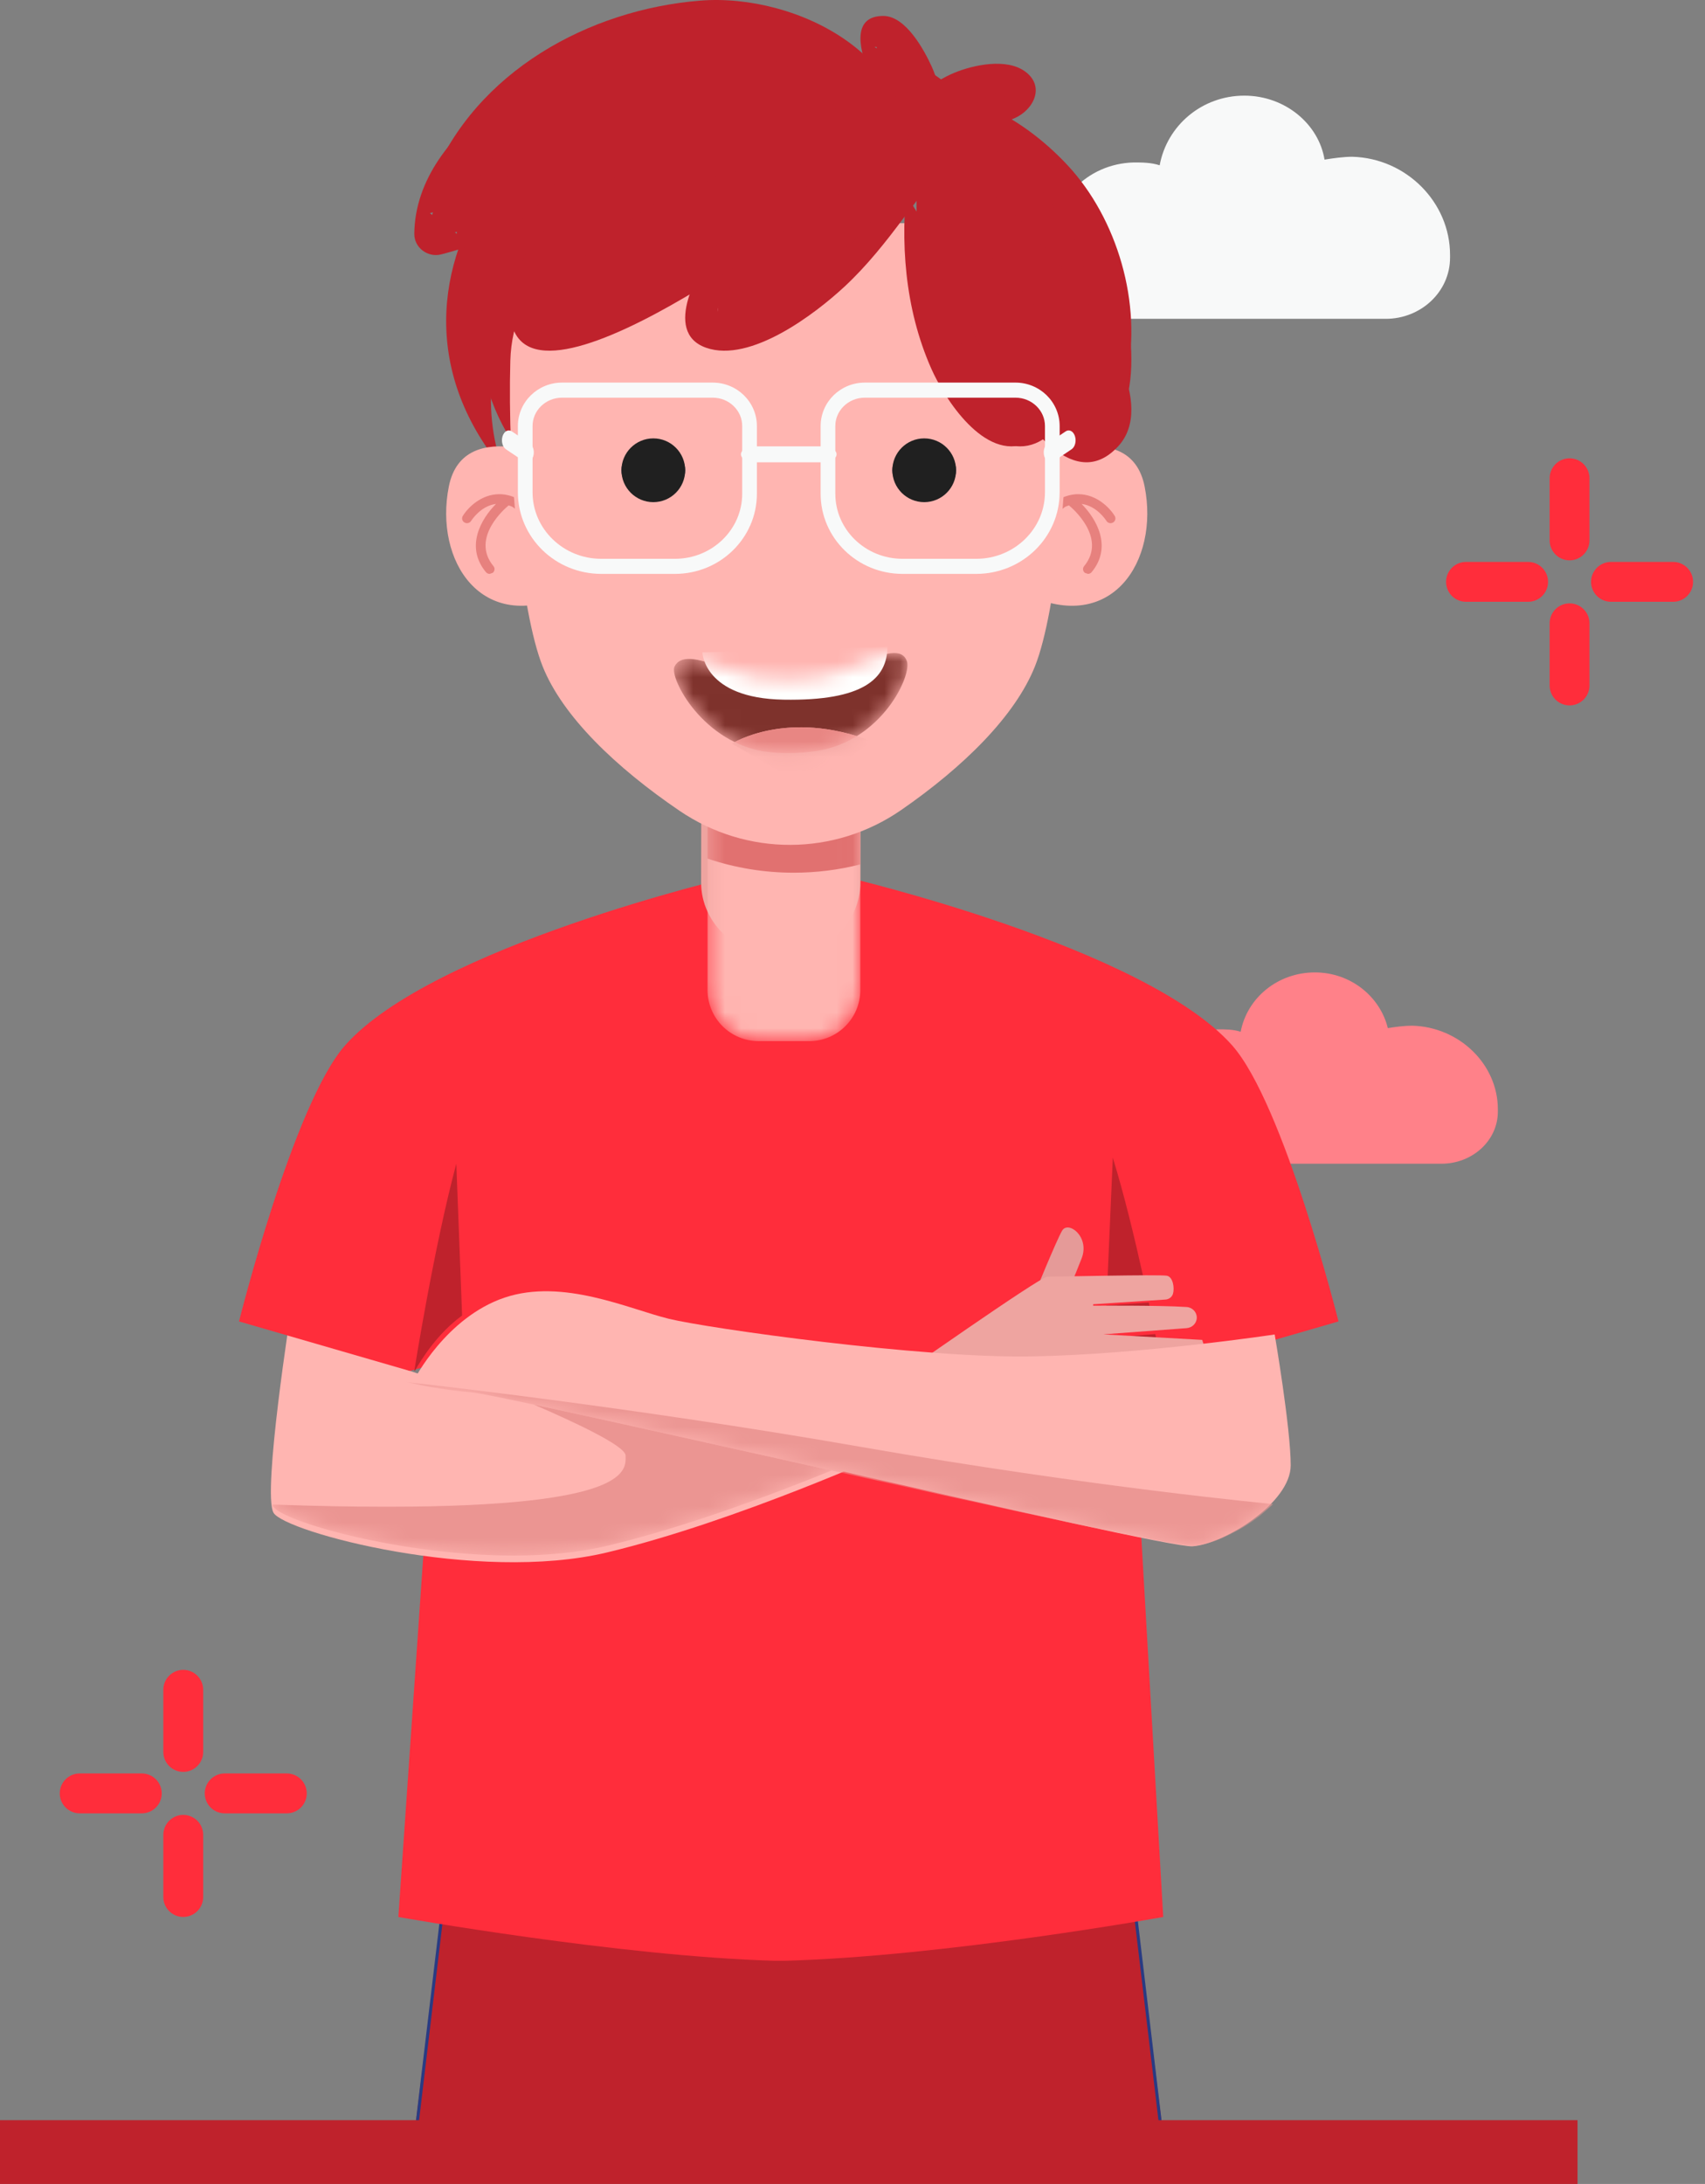<svg width="107" height="137" viewBox="0 0 107 137" fill="none" xmlns="http://www.w3.org/2000/svg">
<rect x="0" y="0" width="107" height="137" fill="#808080" stroke="none"/>
<path d="M70.213 20H86.971C89.168 20 91 18.306 91 16.166C91 16.076 91 16.076 91 15.987C91 12.688 88.253 9.924 84.865 9.834C84.315 9.834 83.674 9.924 83.124 10.013C82.758 7.783 80.652 6 78.088 6C75.432 6 73.234 7.873 72.777 10.369C72.227 10.191 71.678 10.191 71.128 10.191C68.198 10.28 66 12.599 66 15.452C66 16.433 66.275 17.236 66.733 18.038C67.465 19.287 68.747 20 70.213 20Z" fill="#F8F9F9"/>
<path d="M75.693 73H90.467C92.394 73 94 71.557 94 69.734C94 69.658 94 69.658 94 69.582C94 66.772 91.591 64.418 88.62 64.342C88.139 64.342 87.577 64.418 87.095 64.494C86.613 62.519 84.766 61 82.518 61C80.19 61 78.263 62.595 77.861 64.722C77.38 64.57 76.898 64.57 76.416 64.57C73.927 64.797 72 66.772 72 69.203C72 70.038 72.241 70.722 72.642 71.405C73.285 72.392 74.489 73 75.693 73Z" fill="#FF8189"/>
<path fill-rule="evenodd" clip-rule="evenodd" d="M70.431 113.113L49.601 111.021V111L49.5 111.011L49.398 111V111.021L28.569 113.113L26 133.919L26.661 134H72.338L73 133.919L70.431 113.113Z" fill="#BF222C"/>
<path fill-rule="evenodd" clip-rule="evenodd" d="M70.336 112.296L70.345 112.197L49.611 110.032L49.601 110.131H49.697V110L49.5 110.021L49.409 110.011L49.303 110V110.041L28.579 112.205L26 133.904L26.754 133.999L26.759 134H72.24L72.905 133.916L73 133.904L70.422 112.205L70.345 112.197L70.336 112.296L70.241 112.308L72.786 133.73L72.229 133.801H26.772L26.214 133.73L28.751 112.387L49.495 110.221V110.11H49.399L49.389 110.209L49.491 110.22L49.5 110.221L49.611 110.209L49.601 110.11H49.505V110.221L70.326 112.395L70.336 112.296L70.241 112.308L70.336 112.296Z" fill="#293B83"/>
<path fill-rule="evenodd" clip-rule="evenodd" d="M49.236 123C59.328 122.724 73 120.253 73 120.253L69.911 66.711C70.136 64.363 70.178 63.156 67.677 62.364C64.233 61.272 50.293 55.028 50.293 55.028L50.097 55.018V55H47.791V55.018L47.601 55.028C47.601 55.028 34.138 61.272 30.811 62.364C28.396 63.156 28.48 64.363 28.697 66.711L25 120.253C25 120.253 38.856 122.721 48.601 122.999L49.236 123Z" fill="#FF2D3B"/>
<path fill-rule="evenodd" clip-rule="evenodd" d="M18.294 82C18.294 82 16.443 93.691 17.169 94.902C17.894 96.113 29.928 99.337 38.084 97.388C46.24 95.44 56 91 56 91L35.811 85.637L27.119 86.441C27.119 86.441 20.969 84.704 18.294 82Z" fill="#FFB5B1"/>
<mask id="mask0" mask-type="alpha" maskUnits="userSpaceOnUse" x="16" y="81" width="41" height="17">
<path fill-rule="evenodd" clip-rule="evenodd" d="M18.269 81.653C18.269 81.653 16.414 93.292 17.141 94.497C17.867 95.703 29.921 98.912 38.091 96.972C46.26 95.033 56.037 90.613 56.037 90.613L35.814 85.274L27.108 86.075C27.108 86.075 20.948 84.346 18.269 81.653Z" fill="white"/>
</mask>
<g mask="url(#mask0)">
<path fill-rule="evenodd" clip-rule="evenodd" d="M32.219 97.581C25.111 97.581 17.706 95.434 17.141 94.497C17.121 94.466 17.104 94.427 17.089 94.381C19.797 94.476 22.172 94.518 24.26 94.518C39.76 94.518 39.261 92.172 39.261 91.308C39.261 90.707 36.045 89.205 33.509 88.113C37.801 89.031 44.992 90.644 52.191 92.245C48.594 93.707 43.047 95.796 38.091 96.972C36.27 97.405 34.257 97.581 32.219 97.581Z" fill="#EB9592"/>
</g>
<path fill-rule="evenodd" clip-rule="evenodd" d="M15 82.894L25.721 86L30.177 84.748L32.343 82.759L46 77.631L45.919 55C45.919 55 27.15 59.382 21.663 65.57C18.415 69.232 15 82.894 15 82.894Z" fill="#FF2D3B"/>
<path fill-rule="evenodd" clip-rule="evenodd" d="M26.032 86L26 85.993C26 85.993 27.222 78.262 28.637 73L29 82.524C27.483 83.628 26.477 85.204 26.032 86Z" fill="#BF222C"/>
<path fill-rule="evenodd" clip-rule="evenodd" d="M84 82.894L73.25 86L68.783 84.748L66.611 82.759L53 77.631V55C53 55 71.818 59.382 77.32 65.57C80.577 69.232 84 82.894 84 82.894Z" fill="#FF2D3B"/>
<path fill-rule="evenodd" clip-rule="evenodd" d="M72.595 84.155L69.342 83.963L69.344 83.935L72.502 83.688C72.535 83.85 72.566 84.005 72.595 84.155ZM72.169 82.059C71.337 82.046 70.475 82.043 69.795 82.043C69.665 82.043 69.541 82.043 69.426 82.043L69.433 81.889L72.095 81.708C72.12 81.826 72.145 81.943 72.169 82.059ZM69.512 80.053L69.836 72.62C70.537 74.9 71.198 77.624 71.732 80.029C71.091 80.032 70.306 80.042 69.512 80.053Z" fill="#BF222C"/>
<path fill-rule="evenodd" clip-rule="evenodd" d="M65 81C65 81 66.268 77.886 66.647 77.212C67.026 76.537 68.412 77.572 67.88 78.938C67.347 80.304 67.103 80.807 67.103 80.807L65 81Z" fill="#E59A98"/>
<path fill-rule="evenodd" clip-rule="evenodd" d="M56 86.61C56 86.61 65.274 80.089 65.721 80.089C66.168 80.089 72.794 79.94 73.23 80.027C73.622 80.106 73.715 80.805 73.613 81.155C73.552 81.364 73.359 81.511 73.132 81.522L68.602 81.817V81.906C68.602 81.906 72.741 81.874 74.466 81.989C74.833 82.014 75.112 82.309 75.106 82.662C75.101 83.01 74.817 83.295 74.454 83.316L69.24 83.705L75.445 84.052L76 85.755L60.804 88L56 86.61Z" fill="#EEA4A0"/>
<path fill-rule="evenodd" clip-rule="evenodd" d="M79.995 83.712C79.995 83.712 81 89.571 81 91.922C81 94.274 76.831 96.86 74.845 96.999C72.859 97.138 32.254 87.387 30.07 87.2C27.886 87.014 26 86.539 26 86.539C26 86.539 27.985 82.644 31.658 81.403C35.332 80.162 39.502 82.128 41.983 82.73C44.466 83.332 57.769 85.21 64.718 85.089C71.668 84.969 79.995 83.712 79.995 83.712Z" fill="#FFB5B1"/>
<mask id="mask1" mask-type="alpha" maskUnits="userSpaceOnUse" x="25" y="81" width="57" height="16">
<path fill-rule="evenodd" clip-rule="evenodd" d="M80.133 83.921C80.133 83.921 81.149 89.676 81.149 91.986C81.149 94.296 76.931 96.836 74.921 96.972C72.912 97.109 31.829 87.531 29.619 87.347C27.409 87.165 25.501 86.698 25.501 86.698C25.501 86.698 27.51 82.873 31.226 81.653C34.943 80.434 39.162 82.365 41.673 82.957C44.185 83.548 57.645 85.392 64.675 85.274C71.707 85.156 80.133 83.921 80.133 83.921Z" fill="white"/>
</mask>
<g mask="url(#mask1)">
<path fill-rule="evenodd" clip-rule="evenodd" d="M74.873 96.974C73.608 96.975 62.889 94.623 52.191 92.245C44.992 90.645 37.801 89.031 33.508 88.113C31.393 87.661 29.982 87.377 29.619 87.347C27.656 87.185 25.931 86.799 25.57 86.715L25.501 86.698C25.501 86.698 39.482 88.221 53.99 90.757C68.499 93.293 79.904 94.352 79.904 94.352L79.062 95.091C77.707 96.137 75.997 96.9 74.921 96.972C74.907 96.974 74.891 96.974 74.873 96.974Z" fill="#EC9794"/>
</g>
<path fill-rule="evenodd" clip-rule="evenodd" d="M55 7C56.653 5.702 55.591 3.087 57.5 4C60.711 5.537 68.995 14.051 70.171 17.32C70.678 18.726 70.888 20.216 70.975 21.701C71.102 23.9 70.798 26.426 68.95 27.715C68.718 27.877 68.446 28.019 68.16 27.998C67.626 27.959 67.318 27.402 67.144 26.913C66.592 25.362 66.355 23.724 65.887 22.148C64.543 17.616 59.274 13.996 56 10.5L55 7Z" fill="#BF222C"/>
<path fill-rule="evenodd" clip-rule="evenodd" d="M56.57 8.81C60.673 6.412 65.982 11.813 67.478 15.205C68.25 16.956 68.586 18.883 68.595 20.807C68.605 22.804 67.855 26.393 66.495 22.941C65.361 20.064 64.984 17.318 63.312 14.616C61.806 12.181 59.897 9.302 57.46 7.824C56.823 7.438 56.256 8.182 56.522 8.788C57.816 11.738 60.355 14.011 61.869 16.902C63.443 19.906 63.457 23.443 64.953 26.364C66.931 30.227 70.107 26.395 70.705 23.636C71.698 19.053 70.118 13.716 66.999 10.367C64.161 7.321 59.436 4.469 55.505 6.936C54.347 7.663 55.385 9.503 56.57 8.81Z" fill="#BF222C"/>
<path fill-rule="evenodd" clip-rule="evenodd" d="M32.338 27.986C29.068 23.282 29.329 16.552 32.489 11.771C35.648 6.991 41.34 4.195 47.038 4.009C50.092 3.909 53.424 4.651 55.349 7.041C55.87 7.687 56.263 8.64 55.784 9.318C55.575 9.612 55.243 9.787 54.918 9.94C51.785 11.42 48.3 11.901 44.924 12.662C41.548 13.424 38.098 14.563 35.65 17.026C32.869 19.825 31.789 24.217 32.951 28" fill="#BF222C"/>
<path fill-rule="evenodd" clip-rule="evenodd" d="M32.199 27.694C28.201 20.871 30.426 12.64 37.302 8.472C40.355 6.621 44.186 5.613 47.791 5.775C49.334 5.844 51.48 6.103 52.705 7.083C56.209 9.887 51.225 10.118 49.292 10.576C43.959 11.84 38.153 12.413 34.136 16.502C31.114 19.579 30.172 24.307 31.223 28.343C31.523 29.494 33.36 29.006 33.06 27.852C29.683 14.88 45.551 15.11 53.839 12.046C60.878 9.445 54.622 4.07 49.948 3.256C36.09 0.841 21.798 15.992 30.826 28.473C31.405 29.274 32.712 28.572 32.199 27.694Z" fill="#BF222C"/>
<path fill-rule="evenodd" clip-rule="evenodd" d="M64.329 29.116C64.329 29.116 70.904 25.837 71.833 30.52C72.762 35.203 69.76 39.819 64.401 37.277C59.041 34.735 64.329 29.116 64.329 29.116Z" fill="#FFB5B1"/>
<path fill-rule="evenodd" clip-rule="evenodd" d="M68.272 36L68.081 35.934C67.95 35.831 67.929 35.643 68.035 35.515C69.518 33.715 67.21 31.808 67.111 31.728L67.088 31.701L66.898 31.77C66.741 31.84 66.389 32.101 66 33.075C66.04 32.603 66.076 32.126 66.109 31.646C66.278 31.45 66.458 31.31 66.647 31.227C67.008 31.067 67.351 31 67.671 31C68.787 31 69.619 31.817 69.957 32.367C70.043 32.509 69.996 32.691 69.852 32.776C69.803 32.806 69.748 32.82 69.694 32.82C69.592 32.82 69.491 32.768 69.434 32.675C69.403 32.626 68.83 31.729 67.877 31.612C68.818 32.559 69.819 34.3 68.51 35.889C68.449 35.962 68.361 36 68.272 36Z" fill="#E7817E"/>
<path fill-rule="evenodd" clip-rule="evenodd" d="M35.671 29.116C35.671 29.116 29.096 25.837 28.167 30.52C27.238 35.203 30.24 39.819 35.599 37.277C40.959 34.735 35.671 29.116 35.671 29.116Z" fill="#FFB5B1"/>
<path fill-rule="evenodd" clip-rule="evenodd" d="M30.731 36C30.642 36 30.553 35.962 30.493 35.889C29.181 34.3 30.183 32.559 31.127 31.612C30.173 31.729 29.598 32.626 29.567 32.675C29.51 32.768 29.409 32.82 29.306 32.82C29.253 32.82 29.198 32.806 29.148 32.776C29.004 32.691 28.957 32.509 29.043 32.367C29.382 31.817 30.216 31 31.334 31C31.653 31 31.997 31.067 32.359 31.227C32.546 31.31 32.724 31.447 32.892 31.639C32.924 32.115 32.961 32.59 33 33.059C32.612 32.098 32.263 31.839 32.107 31.77L31.917 31.701L31.895 31.728C31.795 31.808 29.483 33.715 30.968 35.515C31.074 35.643 31.053 35.831 30.922 35.934L30.731 36Z" fill="#E7817E"/>
<path fill-rule="evenodd" clip-rule="evenodd" d="M54 50.251C54 47.903 51.764 46 49.005 46C46.247 46 44.011 47.903 44.011 50.251L44 55.358C43.997 57.921 46.236 60 48.997 60C51.756 60 53.993 57.925 53.995 55.364L54 50.251Z" fill="#EEA4A0"/>
<mask id="mask2" mask-type="alpha" maskUnits="userSpaceOnUse" x="44" y="45" width="10" height="21">
<path fill-rule="evenodd" clip-rule="evenodd" d="M53.99 54.224V52.129L53.988 52.13L53.986 54.225C53.988 54.225 53.989 54.224 53.99 54.224V62.107C53.99 63.876 52.556 65.31 50.787 65.31H47.608C45.839 65.31 44.404 63.876 44.404 62.107V46.873C44.404 46.138 45.001 45.541 45.736 45.541H52.658C53.394 45.541 53.99 46.138 53.99 46.873" fill="white"/>
</mask>
<g mask="url(#mask2)">
<path fill-rule="evenodd" clip-rule="evenodd" d="M50.787 65.31H47.608C45.839 65.31 44.404 63.876 44.404 62.107V46.873C44.404 46.138 45.001 45.541 45.736 45.541H52.658C53.394 45.541 53.99 46.138 53.99 46.873V62.107C53.99 63.876 52.556 65.31 50.787 65.31Z" fill="#FFB5B1"/>
</g>
<mask id="mask3" mask-type="alpha" maskUnits="userSpaceOnUse" x="44" y="45" width="10" height="21">
<path fill-rule="evenodd" clip-rule="evenodd" d="M50.787 65.31H47.608C45.839 65.31 44.404 63.876 44.404 62.107V46.873C44.404 46.138 45.001 45.541 45.736 45.541H52.658C53.394 45.541 53.99 46.138 53.99 46.873V62.107C53.99 63.876 52.556 65.31 50.787 65.31Z" fill="white"/>
</mask>
<g mask="url(#mask3)">
<path fill-rule="evenodd" clip-rule="evenodd" d="M49.812 54.745C47.98 54.745 46.148 54.451 44.404 53.861V51.721C46.079 52.503 47.884 52.894 49.688 52.894C51.145 52.894 52.601 52.64 53.988 52.13L53.986 54.225C52.621 54.572 51.216 54.745 49.812 54.745Z" fill="#E17170"/>
</g>
<path fill-rule="evenodd" clip-rule="evenodd" d="M66.972 22.453C66.835 17.742 63.032 14 58.395 14H40.763C36.039 14 32.162 17.813 32.027 22.612C31.834 29.44 32.695 38.379 34.047 41.783C35.302 44.946 38.679 48.164 42.647 50.862C46.866 53.73 52.365 53.712 56.56 50.81C60.446 48.122 63.708 44.927 64.957 41.783C66.318 38.352 67.169 29.3 66.972 22.453Z" fill="#FFB5B1"/>
<mask id="mask4" mask-type="alpha" maskUnits="userSpaceOnUse" x="42" y="40" width="15" height="8">
<path fill-rule="evenodd" clip-rule="evenodd" d="M56.913 41.474C56.623 40.654 55.566 40.872 53.697 41.782C51.671 42.766 48.101 43.005 45.558 41.973C43.632 41.191 42.675 41.112 42.33 41.817C41.985 42.522 44.125 46.671 48.182 47.172C48.94 47.267 50.094 47.299 51.32 47.099C55.354 46.438 57.233 42.377 56.913 41.474Z" fill="white"/>
</mask>
<g mask="url(#mask4)">
<path fill-rule="evenodd" clip-rule="evenodd" d="M56.913 41.474C56.623 40.654 55.566 40.872 53.697 41.782C51.671 42.766 48.101 43.005 45.558 41.973C43.632 41.191 42.675 41.112 42.33 41.817C41.985 42.522 44.125 46.671 48.182 47.172C48.94 47.267 50.094 47.299 51.32 47.099C55.354 46.438 57.233 42.377 56.913 41.474Z" fill="#7E322C"/>
<path fill-rule="evenodd" clip-rule="evenodd" d="M44.08 40.916C44.08 40.916 44.148 43.803 49.171 43.891C54.193 43.979 55.673 42.568 55.695 40.574L44.08 40.916Z" fill="#FFFFFE"/>
<path fill-rule="evenodd" clip-rule="evenodd" d="M45.934 46.649C45.934 46.649 49.39 44.436 54.734 46.511L50.606 49.359L45.934 46.649Z" fill="#EEA4A0"/>
<path fill-rule="evenodd" clip-rule="evenodd" d="M49.462 47.246C48.972 47.246 48.534 47.216 48.182 47.172C47.421 47.079 46.728 46.856 46.106 46.552C46.585 46.296 48.053 45.623 50.246 45.623C51.272 45.623 52.456 45.77 53.773 46.176C53.071 46.611 52.253 46.946 51.32 47.099C50.663 47.206 50.027 47.246 49.462 47.246Z" fill="#E88683"/>
</g>
<path fill-rule="evenodd" clip-rule="evenodd" d="M43 29.5C43 30.329 42.105 31 41 31C39.896 31 39 30.329 39 29.5C39 28.672 39.896 28 41 28C42.105 28 43 28.672 43 29.5Z" fill="#282D49"/>
<path fill-rule="evenodd" clip-rule="evenodd" d="M60 29.5C60 30.329 59.105 31 58 31C56.896 31 56 30.329 56 29.5C56 28.672 56.896 28 58 28C59.105 28 60 28.672 60 29.5Z" fill="#282D49"/>
<path fill-rule="evenodd" clip-rule="evenodd" d="M57.909 10.082C58.143 10.473 57.882 10.975 57.626 11.351C56.149 13.529 54.655 15.726 52.778 17.526C50.9 19.326 48.584 20.721 46.065 20.985C45.785 21.014 45.473 21.019 45.259 20.826C45.043 20.63 44.999 20.296 45 19.994C45.008 18.182 46.08 16.577 47.235 15.242C49.541 12.58 52.376 10.439 55.501 9" fill="#BF222C"/>
<path fill-rule="evenodd" clip-rule="evenodd" d="M56.779 10.569C56.172 12.705 53.708 14.992 52.087 16.5C51.107 17.413 50.033 18.265 48.815 18.865C48.386 19.077 45.684 20.22 45.213 19.933C44.007 19.196 49.007 14.596 49.753 14.005C51.528 12.596 53.57 11.576 55.376 10.207C56.012 9.724 55.297 8.893 54.659 9.012C50.928 9.708 47.372 12.581 45.019 15.386C43.904 16.716 41.509 20.827 44.309 21.813C47.096 22.794 51.167 19.682 53.002 17.977C54.401 16.676 55.589 15.177 56.722 13.655C57.591 12.487 58.39 11.788 57.793 10.441C57.596 9.998 56.895 10.159 56.779 10.569Z" fill="#BF222C"/>
<path fill-rule="evenodd" clip-rule="evenodd" d="M52.084 12.031C47.707 15.582 42.774 18.474 37.513 20.575C36.603 20.938 35.497 21.258 34.701 20.693C34.15 20.303 33.932 19.572 34.018 18.911C34.104 18.25 34.448 17.648 34.84 17.104C35.754 15.836 36.954 14.788 38.231 13.87C42.753 10.613 48.391 8.874 54 9.007" fill="#BF222C"/>
<path fill-rule="evenodd" clip-rule="evenodd" d="M51.502 10.92C48.975 13.168 45.587 15.129 42.572 16.686C41.352 17.316 39.156 18.637 37.898 18.798C36.391 19.878 35.733 19.227 35.92 16.846C36.324 16.38 36.763 15.95 37.235 15.555C39.666 13.391 42.735 11.803 45.828 10.825C48.624 9.939 51.546 10.04 54.323 9.225C55.225 8.96 55.226 7.66 54.323 7.396C50.21 6.189 45.048 7.965 41.316 9.739C38.055 11.289 32.458 14.487 32.039 18.584C31.02 28.555 50.496 13.669 52.498 12.209C53.455 11.513 52.395 10.126 51.502 10.92Z" fill="#BF222C"/>
<path fill-rule="evenodd" clip-rule="evenodd" d="M57.562 11.02C57.365 14.649 57.815 18.323 58.876 21.75C59.546 23.914 60.644 26.173 62.549 26.899C62.783 26.988 63.042 27.049 63.272 26.946C63.505 26.841 63.658 26.584 63.763 26.324C64.353 24.843 63.733 23.127 63.089 21.676C61.294 17.632 59.258 13.728 57 10L57.562 11.02Z" fill="#BF222C"/>
<path fill-rule="evenodd" clip-rule="evenodd" d="M56.963 11.119C56.473 15.162 56.775 19.342 58.439 23.114C59.273 25.003 61.788 28.943 64.451 27.794C66.945 26.718 65.864 23.086 65.077 21.322C63.266 17.267 60.898 12.559 57.819 9.345C56.909 8.394 55.616 9.596 56.108 10.678C57.099 12.854 58.577 14.827 59.792 16.89C60.85 18.689 63.177 21.544 63.339 23.654C63.558 26.513 61.598 24.02 60.919 22.785C60.288 21.64 59.902 20.277 59.556 19.024C58.85 16.46 58.493 13.773 58.379 11.119C58.339 10.177 57.071 10.225 56.963 11.119Z" fill="#BF222C"/>
<path fill-rule="evenodd" clip-rule="evenodd" d="M57.812 11.566C58.939 13.752 60.066 15.939 61.193 18.124C62.819 21.276 64.567 24.567 67.644 26.587C67.968 26.801 68.331 27.005 68.729 27C69.327 26.992 69.814 26.491 69.947 25.951C70.081 25.41 69.939 24.847 69.765 24.317C68.813 21.424 66.891 18.866 64.604 16.706C62.318 14.545 59.665 12.75 57 11L57.812 11.566Z" fill="#BF222C"/>
<path fill-rule="evenodd" clip-rule="evenodd" d="M57.096 10.902C58.017 13.69 64.952 33.642 70.17 28C72.581 25.395 69.127 20.23 67.59 18.089C65.102 14.623 61.221 10.574 57.24 9.069C56.174 8.667 55.664 10.116 56.24 10.852C58.21 13.37 61.188 14.945 63.391 17.295C64.206 18.165 69.176 24.181 67.757 25.192C66.159 26.334 59.242 11.842 58.343 10.356C57.948 9.703 56.836 10.113 57.096 10.902Z" fill="#BF222C"/>
<path fill-rule="evenodd" clip-rule="evenodd" d="M57.97 9C58.18 6.484 57.291 3.883 55.634 2.165C55.559 2.086 55.473 2.006 55.371 2C55.197 1.991 55.078 2.196 55.036 2.385C54.9 3 55.178 3.624 55.448 4.181C56.168 5.669 56.889 7.155 57.609 8.642" fill="#BF222C"/>
<path fill-rule="evenodd" clip-rule="evenodd" d="M58.776 8.587C59.106 7.089 59.123 5.612 58.475 4.185C58.006 3.154 56.849 1 55.434 1C51.766 1 56.147 8.099 57.373 8.872C57.963 9.243 58.761 8.753 58.757 8.116C58.75 7.134 58.143 6.372 57.656 5.533C57.419 5.123 56.248 2.822 55.987 2.946C55.618 2.946 55.25 2.946 54.88 2.946C56.563 3.821 57.523 6.778 57.654 8.443C57.699 9.017 58.635 9.226 58.776 8.587Z" fill="#BF222C"/>
<path fill-rule="evenodd" clip-rule="evenodd" d="M54 8.899C53.861 6.197 51.212 4.31 48.631 3.573C41.864 1.638 34.477 4.823 29.491 9.824C28.095 11.225 26.753 13.034 27.039 15C29.625 14.442 32.044 13.12 33.92 11.242" fill="#BF222C"/>
<path fill-rule="evenodd" clip-rule="evenodd" d="M53.986 8.797C54.398 2.345 45.347 1.47 40.814 2.228C35.061 3.192 26.068 7.92 26 14.665C25.992 15.549 26.858 16.172 27.687 15.958C30.404 15.256 33.352 14.085 34.819 11.554C35.352 10.636 34.319 9.78 33.461 10.187C31.18 11.267 29.518 12.708 26.978 13.371C27.541 13.802 28.103 14.233 28.665 14.665C28.709 9.736 36.301 5.964 40.312 4.868C44.812 3.637 50.687 4.305 52.719 9.142C53.006 9.822 53.947 9.398 53.986 8.797Z" fill="#BF222C"/>
<path fill-rule="evenodd" clip-rule="evenodd" d="M28 11C29.665 6.798 34.279 4.177 38.921 2.886C42.301 1.947 46.019 1.555 49.315 2.718C52.612 3.881 55.301 6.924 54.973 10.168" fill="#BF222C"/>
<path fill-rule="evenodd" clip-rule="evenodd" d="M29.479 12.335C33.461 2.852 51.966 -1.96 54.128 11.104C54.36 12.506 56.59 12.478 56.845 11.104C58.233 3.629 49.98 -0.451 43.932 0.04C36.974 0.604 29.866 4.469 27.087 11.295C26.519 12.692 28.889 13.739 29.479 12.335Z" fill="#BF222C"/>
<path fill-rule="evenodd" clip-rule="evenodd" d="M58.559 7.815C58.47 7.915 58.382 8.015 58.293 8.114C59.166 5.823 61.308 4.78 63.231 5.039C63.515 5.077 63.842 5.182 63.959 5.527C64.16 6.118 63.581 6.623 63.116 6.821C61.411 7.548 59.705 8.273 58 9" fill="#BF222C"/>
<path fill-rule="evenodd" clip-rule="evenodd" d="M58.288 6.672C58.195 6.678 58.102 6.684 58.008 6.691C58.164 7.261 58.321 7.832 58.477 8.403C59.245 7.833 59.719 7.09 60.639 6.704C61.07 6.523 61.529 6.4 61.993 6.343C62.228 6.314 62.46 6.311 62.696 6.308C62.809 6.31 62.923 6.31 63.036 6.308C63.272 6.348 63.272 6.285 63.035 6.119C63.069 5.863 63.103 5.607 63.136 5.352C62.822 6.039 60.618 6.391 59.917 6.626C58.968 6.942 57.963 7.145 57.213 7.821C56.725 8.26 57.155 8.919 57.7 8.982C58.695 9.097 59.696 8.633 60.643 8.35C61.63 8.054 62.701 7.831 63.65 7.424C64.878 6.897 65.614 5.408 64.318 4.475C63.153 3.635 61.096 4.066 59.888 4.567C58.578 5.11 57.227 6.138 57.077 7.609C56.971 8.646 58.664 8.848 58.906 7.854C58.929 7.757 58.953 7.66 58.976 7.563C59.077 7.147 58.769 6.638 58.288 6.672Z" fill="#BF222C"/>
<path fill-rule="evenodd" clip-rule="evenodd" d="M41 31.5C39.896 31.5 39 30.605 39 29.5C39 28.396 39.896 27.5 41 27.5C42.105 27.5 43 28.396 43 29.5C43 30.605 42.105 31.5 41 31.5Z" fill="#202020"/>
<path fill-rule="evenodd" clip-rule="evenodd" d="M58 31.5C56.896 31.5 56 30.605 56 29.5C56 28.396 56.896 27.5 58 27.5C59.105 27.5 60 28.396 60 29.5C60 30.605 59.105 31.5 58 31.5Z" fill="#202020"/>
<path fill-rule="evenodd" clip-rule="evenodd" d="M64.031 28C62.423 28 60.949 26.428 60 25H62.978C63.181 25.161 63.372 25.262 63.527 25.262C63.664 25.262 63.775 25.184 63.842 25H64.305C64.857 25.773 65.425 26.463 66 27.023C65.767 27.353 65.433 27.626 64.972 27.813C64.656 27.942 64.341 28 64.031 28Z" fill="#BF222C"/>
<path fill-rule="evenodd" clip-rule="evenodd" d="M35.275 24.472V24.946H44.725C45.245 24.946 45.71 25.15 46.044 25.476C46.379 25.802 46.578 26.24 46.578 26.726V30.97C46.578 32.092 46.114 33.106 45.351 33.849C44.588 34.591 43.532 35.054 42.358 35.054H37.735C36.535 35.054 35.456 34.581 34.677 33.822C33.897 33.062 33.422 32.026 33.422 30.879V26.726C33.422 26.24 33.622 25.802 33.956 25.476C34.29 25.15 34.755 24.946 35.275 24.946V24C34.517 24 33.825 24.299 33.322 24.789C32.818 25.279 32.5 25.967 32.5 26.726V30.879C32.5 32.299 33.094 33.586 34.042 34.509C34.99 35.432 36.298 36 37.735 36H42.358C43.77 36 45.054 35.443 45.985 34.535C46.917 33.63 47.501 32.365 47.5 30.97V26.726C47.501 25.967 47.182 25.279 46.678 24.789C46.175 24.299 45.483 24 44.725 24H35.275V24.472Z" fill="#F8F9F9"/>
<path fill-rule="evenodd" clip-rule="evenodd" d="M31.75 28.183L32.883 28.942C33.1 29.087 33.358 28.952 33.459 28.642C33.56 28.331 33.467 27.962 33.25 27.816L32.117 27.058C31.9 26.913 31.642 27.048 31.541 27.358C31.44 27.669 31.534 28.038 31.75 28.183Z" fill="#F8F9F9"/>
<path fill-rule="evenodd" clip-rule="evenodd" d="M63.725 24.472V24H54.275C53.517 24 52.824 24.299 52.321 24.789C51.818 25.279 51.499 25.967 51.5 26.726V30.97C51.499 32.365 52.083 33.63 53.015 34.535C53.946 35.443 55.23 36 56.642 36H61.265C62.702 36 64.009 35.432 64.958 34.509C65.906 33.586 66.5 32.299 66.5 30.879V26.726C66.5 25.967 66.182 25.279 65.678 24.789C65.175 24.299 64.482 24 63.725 24V24.946C64.245 24.946 64.71 25.15 65.044 25.476C65.378 25.802 65.578 26.24 65.578 26.726V30.879C65.578 32.026 65.103 33.062 64.323 33.822C63.544 34.581 62.464 35.054 61.265 35.054H56.642C55.468 35.054 54.411 34.591 53.648 33.849C52.886 33.106 52.422 32.092 52.422 30.97V26.726C52.422 26.24 52.621 25.802 52.956 25.476C53.29 25.15 53.754 24.946 54.275 24.946H63.725V24.472Z" fill="#F8F9F9"/>
<path fill-rule="evenodd" clip-rule="evenodd" d="M66.883 27.058L65.75 27.816C65.533 27.962 65.44 28.331 65.541 28.642C65.642 28.952 65.9 29.087 66.117 28.942L67.25 28.183C67.467 28.038 67.561 27.669 67.459 27.358C67.358 27.048 67.1 26.913 66.883 27.058Z" fill="#F8F9F9"/>
<path fill-rule="evenodd" clip-rule="evenodd" d="M47.33 29H51.67C52.128 29 52.5 28.776 52.5 28.5C52.5 28.224 52.128 28 51.67 28H47.33C46.871 28 46.5 28.224 46.5 28.5C46.5 28.776 46.871 29 47.33 29Z" fill="#F8F9F9"/>
<path fill-rule="evenodd" clip-rule="evenodd" d="M0 137H99V133H0V137Z" fill="#BF222C"/>
<path d="M98.5 30V33.9" stroke="#FF2D3B" stroke-width="2.5" stroke-linecap="round" stroke-linejoin="round"/>
<path d="M98.5 39.1V43" stroke="#FF2D3B" stroke-width="2.5" stroke-linecap="round" stroke-linejoin="round"/>
<path d="M92 36.5H95.9" stroke="#FF2D3B" stroke-width="2.5" stroke-linecap="round" stroke-linejoin="round"/>
<path d="M101.1 36.5H105" stroke="#FF2D3B" stroke-width="2.5" stroke-linecap="round" stroke-linejoin="round"/>
<path d="M11.5 106V109.9" stroke="#FF2D3B" stroke-width="2.5" stroke-linecap="round" stroke-linejoin="round"/>
<path d="M11.5 115.1V119" stroke="#FF2D3B" stroke-width="2.5" stroke-linecap="round" stroke-linejoin="round"/>
<path d="M5 112.5H8.9" stroke="#FF2D3B" stroke-width="2.5" stroke-linecap="round" stroke-linejoin="round"/>
<path d="M14.1 112.5H18" stroke="#FF2D3B" stroke-width="2.5" stroke-linecap="round" stroke-linejoin="round"/>
</svg>
